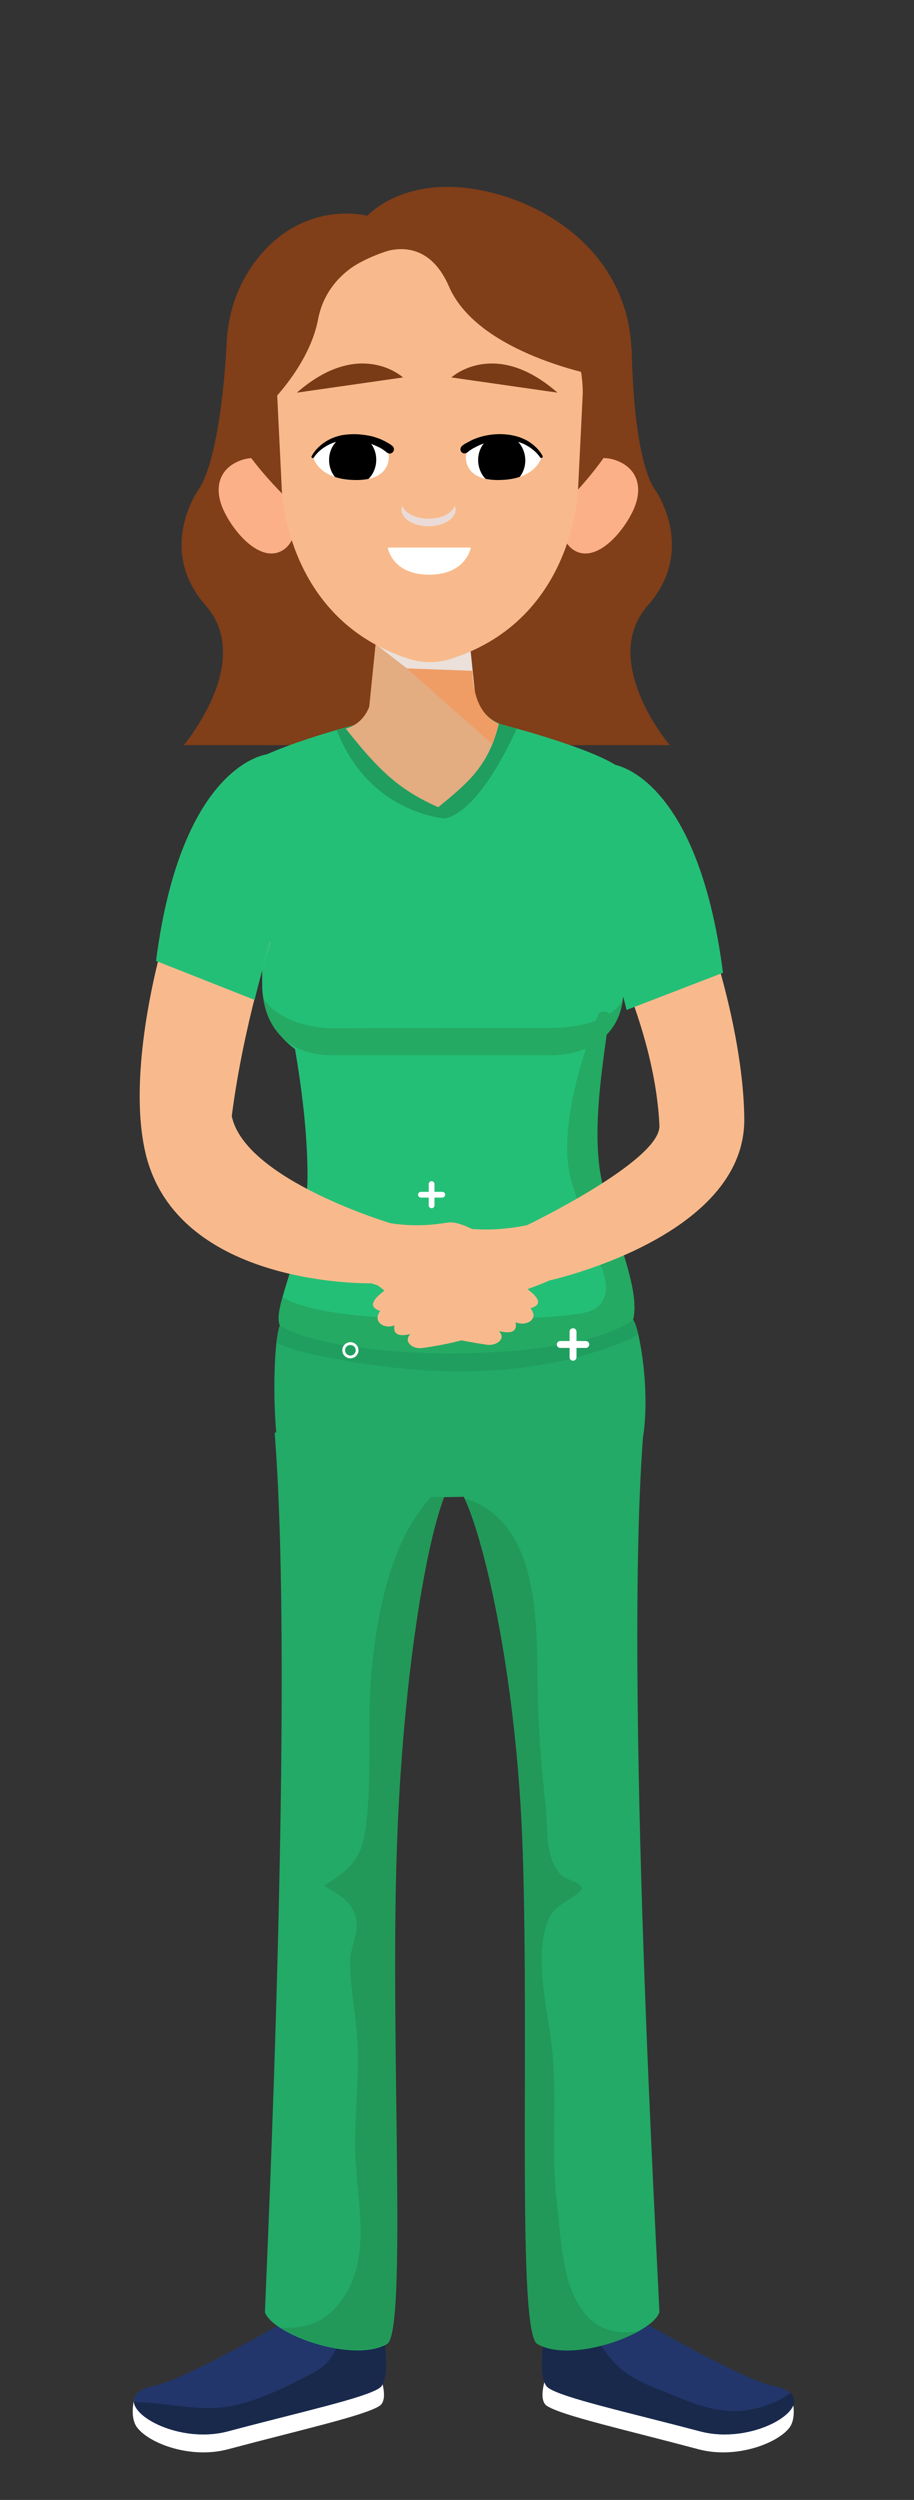 <?xml version="1.0" encoding="utf-8"?>
<!-- Generator: Adobe Illustrator 24.3.0, SVG Export Plug-In . SVG Version: 6.00 Build 0)  -->
<svg version="1.1" id="Layer_1" xmlns="http://www.w3.org/2000/svg" xmlns:xlink="http://www.w3.org/1999/xlink" x="0px" y="0px"
	 viewBox="0 0 300.5 821.3" style="enable-background:new 0 0 300.5 821.3;" xml:space="preserve">
<rect x="0" y="0" width="300.5" height="821.3" fill="#333333" stroke="none"/>
<style type="text/css">
	.st0{fill:#FFFFFF;}
	.st1{fill:#22366B;}
	.st2{fill:#18294C;}
	.st3{fill:#22AA66;}
	.st4{fill:#229958;}
	.st5{fill:#209E5F;}
	.st6{fill:#803E19;}
	.st7{fill:#FBB087;}
	.st8{fill:none;}
	.st9{fill:#E3AC81;}
	.st10{fill:#EBE0DA;}
	.st11{fill:#F8BA8C;}
	.st12{clip-path:url(#SVGID_2_);}
	.st13{clip-path:url(#SVGID_4_);}
	.st14{fill:#793B16;}
	.st15{fill:#24BF77;}
	.st16{fill:#24AA63;}
	.st17{fill:#EF9D65;}
	.st18{fill:none;stroke:#FFFFFF;stroke-width:2.27;stroke-linecap:round;stroke-linejoin:round;}
	.st19{fill:none;stroke:#FFFFFF;stroke-width:1.89;stroke-linecap:round;stroke-linejoin:round;}
	.st20{fill:none;stroke:#FFFFFF;stroke-width:0.91;stroke-linecap:round;stroke-linejoin:round;}
	.st21{fill:#EADBD8;}
</style>
<g id="BACKGROUND">
</g>
<g id="OBJECT">
	<path class="st0" d="M74.8,804.7c24.4-6.5,45.1-11.1,50-14.3c3.3-2.2-0.1-10.7-0.1-10.7L98.4,766L44,788.8c0,0-1.3,5.4,1,8.6
		C48.9,802.7,62.5,807.9,74.8,804.7z"/>
	<path class="st0" d="M229.8,804.7c-24.4-6.5-45.1-11.1-50-14.3c-3.3-2.2,0.1-10.7,0.1-10.7l26.3-13.7l54.4,22.9c0,0,1.3,5.4-1,8.6
		C255.7,802.7,242.1,807.9,229.8,804.7z"/>
	<path class="st1" d="M230.3,798.8c-24.4-6.5-45.2-11-50-14.3s0-24.9,0-24.9l26.4,0.5c0,0,36.7,21.5,47.3,23.7
		C273.1,787.5,250,803.9,230.3,798.8z"/>
	<path class="st2" d="M259.9,786.2c-5.4,4-13.4,6.2-19.8,5.9c-5.9-0.3-11.4-2.1-16.8-4.4c-5.6-2.3-12.3-4.5-17.3-8
		c-7.2-5.1-10.4-12.9-15.2-19.9l-10.5-0.2c0,0-4.8,21.5,0,24.9c4.8,3.3,25.6,7.9,50,14.3C247,803.2,266.2,792,259.9,786.2z"/>
	<path class="st3" d="M151.2,489.4c6.7,10.5,18.8,58.9,20.7,119.6c2.1,65.5-1.9,157.2,4.8,161.1c11.3,6.4,37.8-3.3,40.1-10.5
		c-0.5-13.9-11.7-207.7-5.3-288.7C174.1,449.1,136,465.4,151.2,489.4z"/>
	<path class="st4" d="M192.4,760.2c-7.8-9.2-7.9-25-9.3-36.4c-2.2-18.1,0.5-35.9-2-54.1c-1.6-11.8-5.7-28.6-0.4-39.9
		c1.9-4,7.4-5.7,10.2-8.7c1.9-2-4.3-3.6-5.5-4.4c-1.7-1-2.9-3.2-3.7-5c-2.3-5.4-1.7-12.5-2.3-18.3c-1.1-9.8-1.9-19.7-2.4-29.5
		c-1.2-22.8,3.6-63-24.2-71.6c6.9,14.8,17.4,60.5,19.2,116.7c2.1,65.5-1.9,157.2,4.8,161.1c8,4.6,23.7,1,32.9-4.1
		C203.3,766.8,197.2,765.9,192.4,760.2z"/>
	<path class="st1" d="M74.8,798.8c24.4-6.5,45.2-11,50-14.3s0-24.9,0-24.9L98.4,760c0,0-36.7,21.5-47.3,23.7
		C32,787.5,55.2,803.9,74.8,798.8z"/>
	<path class="st2" d="M124.8,759.6l-14,0.3c2.4,7.1,0.2,15.5-7.9,19.7c-8.2,4.3-17.6,9-26.6,10.8c-10.1,2.1-20.8-1-31-1.2
		c-0.5,0-0.9-0.1-1.3-0.3c0.2,5.9,16.4,13.7,30.8,9.9c24.4-6.5,45.2-11,50-14.3C129.6,781.1,124.8,759.6,124.8,759.6z"/>
	<path class="st3" d="M148.1,487.5c-6.7,10.5-15.8,60.8-17.7,121.5c-2.1,65.5,3.5,157.2-3.2,161.1c-11.3,6.4-37.8-3.3-40.1-10.5
		c0.5-14.3,9.7-207.4,3.2-288.8C127.8,449,163.3,463.6,148.1,487.5z"/>
	<path class="st4" d="M148.1,487.5c0.5-0.8,0.9-1.5,1.3-2.3c-19.2,13-24.8,40.2-27.1,62.3c-1.6,15.6-0.2,31-1.4,46.5
		c-0.5,6.1-0.9,13.2-5,18.1c-2.6,3.1-5.9,5.3-9.3,7.4c3.5,2.3,7.8,4.3,9.5,8c3.3,7-1.2,11-1,18c0.3,10.1,2.6,20.1,2.6,30.3
		c0,10.3-1.1,20.5-0.9,30.8c0.3,15.1,5.4,33.8-3.4,47.5c-6,9.2-12.5,10.9-21,10.7c8.9,5.6,26.2,10,34.7,5.1
		c6.7-3.8,1.1-95.6,3.2-161.1C132.3,548.3,141.4,498.1,148.1,487.5z"/>
	<path class="st3" d="M211.6,470.9c-3.2,26.1-117,27.9-120.2,4.9c-1.5-10.9-1.5-26-0.5-34.8c0.3-2.4,0.6-4.3,1.1-5.6
		c2-6,112.9-18.2,116.1-1.7c0.4,0,1,1.7,1.7,4.5C211.4,445,213.2,458.4,211.6,470.9z"/>
	<path class="st5" d="M209.8,438.3c-1.7,1.2-3.6,2-5.6,2.8c-29.4,11.8-62.5,11.2-93.6,5.4c-6.3-1.2-13.5-2.5-19.7-5.4
		c0.3-2.4,0.6-4.3,1.1-5.6c2-6,112.9-18.2,116.1-1.7C208.5,433.7,209.1,435.4,209.8,438.3z"/>
	<g>
		<path class="st6" d="M74.4,114.7c0,0-1.7,35.7-9.3,46.4c0,0-13.7,19.4,2.5,37.8s-7.2,45.9-7.2,45.9H139V110.1L74.4,114.7z"/>
		<path class="st6" d="M207.7,114.8c0,0,0.2,35.6,7.8,46.3c0,0,13.7,19.4-2.5,37.8s7.2,45.9,7.2,45.9h-78.5V110.1L207.7,114.8z"/>
		<path class="st6" d="M203.4,125.9c0,34.8-28.2,62.9-62.9,62.9s-62.9-28.2-62.9-62.9c0-34.8,28.2-57.6,62.9-57.6
			S203.4,91.1,203.4,125.9z"/>
		<g>
			<g>
				<g>
					<path class="st7" d="M95.6,159.9c3.2,7.2,3,18.9-3.9,21.5s-15-6.7-18.3-14c-3.2-7.2-1.3-13.5,5.6-16.1
						C85.9,148.7,92.4,152.6,95.6,159.9z"/>
				</g>
			</g>
			<line class="st8" x1="81.1" y1="160" x2="92.6" y2="169.1"/>
		</g>
		<g>
			<g>
				<g>
					<path class="st7" d="M186.1,159.9c-3.2,7.2-3,18.9,3.9,21.5s15-6.7,18.3-14c3.2-7.2,1.3-13.5-5.6-16.1
						C195.8,148.7,189.3,152.6,186.1,159.9z"/>
				</g>
			</g>
			<line class="st8" x1="201.8" y1="160" x2="190.3" y2="169.1"/>
		</g>
		<path class="st6" d="M198.4,150.5c0,0-25.1,37-57,37s-58.8-37-58.8-37c0-30.6,26.9-74,58.8-74S198.4,119.8,198.4,150.5z"/>
		<g>
			<polygon class="st9" points="124.7,199.6 117.4,271.5 160.5,271.5 153.1,198.9 			"/>
			<polygon class="st10" points="123.7,211.8 157.2,237.7 153.6,202.9 			"/>
		</g>
		<g>
			<g>
				<path id="XMLID_12_" class="st11" d="M141.4,80.3L141.4,80.3c-26.7,0-50.3,23.4-50.3,48.9l1.5,30.6c0,0,0.6,43.4,41.7,56.6
					c4.6,1.5,9.5,1.5,14.1,0c41.2-13.2,41.7-56.6,41.7-56.6l1.5-30.6C191.7,103.7,168.1,80.3,141.4,80.3z"/>
			</g>
		</g>
		<g>
			<g>
				<g>
					<g>
						<path id="XMLID_11_" class="st0" d="M153.2,149.8c0,0,0.1-6.5,12.5-5.6c11.1,0.8,12.4,5.8,12.4,5.8s-1.6,7.5-13.8,7.7
							C152.1,158,153.2,149.8,153.2,149.8z"/>
					</g>
					<g>
						<g>
							<defs>
								<path id="SVGID_1_" d="M153.2,149.8c0,0,0.1-6.5,12.5-5.6c11.1,0.8,12.4,5.8,12.4,5.8s-1.6,7.5-13.8,7.7
									C152.1,158,153.2,149.8,153.2,149.8z"/>
							</defs>
							<clipPath id="SVGID_2_">
								<use xlink:href="#SVGID_1_"  style="overflow:visible;"/>
							</clipPath>
							<path class="st12" d="M172.7,151.3c0,4.6-3.5,8.4-7.8,8.3c-4.3,0-7.7-3.8-7.7-8.5c0-4.6,3.5-8.4,7.8-8.3
								C169.3,142.8,172.7,146.6,172.7,151.3z"/>
						</g>
					</g>
				</g>
				<g>
					<path d="M151.9,146.5c0.6-0.5,1.1-0.8,1.7-1.1c0.6-0.3,1.1-0.6,1.7-0.9c1.2-0.5,2.3-0.9,3.5-1.2c2.4-0.6,4.9-0.8,7.3-0.6
						c2.5,0.2,4.9,0.8,7.1,2c2.1,1.2,4,2.9,5.2,5.1c0.1,0.2,0,0.5-0.2,0.6s-0.5,0.1-0.6-0.1l0,0c-1.2-1.8-3.1-3.3-5.1-4.3
						s-4.3-1.4-6.5-1.4s-4.5,0.4-6.6,1c-1.1,0.3-2.1,0.8-3.1,1.3c-0.5,0.3-1,0.5-1.4,0.8s-0.9,0.6-1.2,0.9l0,0
						c-0.6,0.5-1.5,0.5-2-0.1S151.3,147.1,151.9,146.5C151.9,146.6,151.9,146.5,151.9,146.5z"/>
				</g>
			</g>
			<g>
				<g>
					<g>
						<path id="XMLID_10_" class="st0" d="M127.8,149.8c0,0-0.1-6.5-12.5-5.6c-11.1,0.8-12.4,5.8-12.4,5.8s1.5,7.5,13.7,7.7
							C128.8,158,127.8,149.8,127.8,149.8z"/>
					</g>
					<g>
						<g>
							<defs>
								<path id="SVGID_3_" d="M127.8,149.8c0,0-0.1-6.5-12.5-5.6c-11.1,0.8-12.4,5.8-12.4,5.8s1.5,7.5,13.7,7.7
									C128.8,158,127.8,149.8,127.8,149.8z"/>
							</defs>
							<clipPath id="SVGID_4_">
								<use xlink:href="#SVGID_3_"  style="overflow:visible;"/>
							</clipPath>
							<path class="st13" d="M108.2,151.2c0,4.6,3.5,8.4,7.8,8.3c4.3,0,7.7-3.8,7.7-8.5c0-4.6-3.5-8.4-7.8-8.3
								C111.6,142.8,108.1,146.6,108.2,151.2z"/>
						</g>
					</g>
				</g>
				<g>
					<path d="M127.1,148.6c-0.3-0.3-0.8-0.6-1.2-0.9c-0.4-0.3-0.9-0.6-1.4-0.8c-1-0.5-2-0.9-3.1-1.3c-2.1-0.7-4.4-1-6.6-1
						s-4.5,0.4-6.5,1.4s-3.9,2.4-5.1,4.3l0,0c-0.1,0.2-0.4,0.3-0.6,0.1c-0.2-0.1-0.3-0.4-0.1-0.6c1.2-2.2,3.1-3.9,5.2-5.1
						c2.1-1.2,4.6-1.9,7.1-2c2.5-0.2,4.9,0.1,7.3,0.6c1.2,0.3,2.4,0.7,3.5,1.2c0.6,0.3,1.1,0.5,1.7,0.9c0.6,0.3,1.1,0.6,1.7,1.1
						c0.6,0.5,0.7,1.4,0.2,2S127.8,149.2,127.1,148.6C127.2,148.7,127.1,148.7,127.1,148.6L127.1,148.6z"/>
				</g>
			</g>
			<path class="st14" d="M148.4,124c0,0,14.2-13.1,34.9,5L148.4,124z"/>
			<path class="st14" d="M132.5,124c0,0-14.2-13.1-34.9,5L132.5,124z"/>
			<path class="st0" d="M127.5,179.9h27.3c0,0-1.5,8.9-13.7,8.9C128.8,188.8,127.5,179.9,127.5,179.9z"/>
		</g>
		<path class="st6" d="M123.7,83.8c0,0-15.9,4.5-19.1,21c-3.3,17.5-19.9,31.7-19.9,31.7s7.1-41.9,7.8-43.2
			C93.3,92,123.7,83.8,123.7,83.8z"/>
		<path class="st6" d="M123.7,83.8c0,0,15.7-8.6,23.9,10.3c9.6,22.3,49.3,29.4,49.3,29.4S202,97,176.1,86
			C150.3,74.9,139.5,74.6,123.7,83.8z"/>
		<path class="st6" d="M120.8,70.9c0,0,12.5-14.2,39.7-7.9c22.8,5.3,45.9,22.7,47.1,51.7l-10.3,9.4L157.2,83L120.8,70.9z"/>
		<path class="st6" d="M120.8,70.9c0,0-19.7-5.4-35.2,12.9C65,108.2,79.2,140,79.2,140l25.1-45.5L120.8,70.9z"/>
	</g>
	<path class="st15" d="M208.1,433.7c-22.4,15.1-98,13.3-116.1,1.7c-0.8-1.9-0.3-5,0.9-9.3c2.6-9.4,8.4-24.1,8.2-41
		c-0.3-34.8-12-76.2-12-76.2s6.4,2.6-0.2-0.6c0-0.1-0.1-0.2-0.1-0.3c-0.1-0.2-0.1-0.4-0.2-0.6c0,0,0,0,0-0.1l0,0
		c0-0.1-0.1-0.2-0.1-0.3c-0.2-0.8-0.5-1.7-0.9-2.8c-0.2-0.7-0.4-1.4-0.6-2.1c-0.1-0.2-0.1-0.4-0.2-0.6c-0.1-0.4-0.3-0.8-0.4-1.3
		c0,0,0,0,0-0.1l0,0c-1.7-5.6-3.4-11.7-4.8-17.5c-0.2-0.9-0.5-1.9-0.7-2.8c0-0.1,0-0.1,0-0.2c-2.6-10.1-5.1-23.9-3-25.7
		c0.3-0.4,0.8-0.8,1.3-1.2l0,0c6-5.2,24.6-11.1,37.3-14.5l0,0c6.9-1.9,21.1-5.3,24.9-6c0,0,12.1,2.7,25,6.2l0,0
		c13.5,3.6,32.1,9.5,37.6,14.1l0,0c0.6,0.5,1.1,1,1.4,1.5c1.2,1.8,0.7,9.3-0.3,20.4c-1.1,12.2-2.2,24.5-2.6,36.9c0,0.2,0,0.3,0,0.4
		c-0.3,6.9-1.2,14.1-2.2,21.4c-2.2,16.5-5.1,33.5-3.5,48.9C198.4,398.4,211.2,421.9,208.1,433.7z"/>
	<path class="st15" d="M179.2,349.6h-67c-14.3,0-26-11.7-26-26v-4.4c0-14.3,11.7-26,26-26h67c14.3,0,20.2,0.5,20.2,14.8l5.8,15.5
		C205.2,337.9,193.5,349.6,179.2,349.6z"/>
	<path class="st16" d="M208.1,433.7c-22.4,15.1-98,13.3-116.1,1.7c-0.8-1.9-0.3-5,0.9-9.3c15.6,10.5,89.3,7.7,99.5,5.1
		c11.1-2.7,5.3-14.9,5.3-14.9s-3.5-7.4-9.7-27.8c-6.3-20.4,8.9-55.6,8.9-55.6c1-0.9,2.2-0.8,3.5,0.1c-2.2,16.5-5.1,33.5-3.5,48.9
		C198.4,398.4,211.2,421.9,208.1,433.7z"/>
	<path class="st5" d="M169.9,239.4c-2.7,6-12.9,27.2-23.6,29.5c0,0-24.9-1.5-35.6-29c2-0.6,3.9-1.1,5.8-1.6l0,0
		c0.2-0.1,0.4-0.2,0.6-0.3c0.1-0.1,0.3-0.2,0.4-0.3c1.3-0.9,3.3-2.5,5.4-5.4c0.1-0.2,0.2-0.3,0.3-0.5c0.2-0.3,0.4-0.6,0.6-1
		c0.1-0.2,0.2-0.4,0.3-0.6c0.5-1,0.9-2,1.2-3.2c2.1-0.1,4.6-0.2,7.2-0.3l0,0c7.4-0.2,16.2,0,23.4,1.1c0.7,2.3,1.5,3.9,2.6,5.5
		c2.3,3.3,6.3,4.7,7.4,5c0.2,0.1,0.3,0.1,0.3,0.1l0,0C167.6,238.7,168.7,239,169.9,239.4z"/>
	<path class="st9" d="M122.7,219.2c1,12.8-2.9,18.3-9,20.2c10.7,13.5,17.3,20,30.4,25.8c9-7.5,16.4-13,19.9-27.4
		c-6.3-2.8-8.4-9.3-8.7-17.4L122.7,219.2z"/>
	<path class="st17" d="M133.8,219.6l28.1,24.9l2.1-6.7c-6.3-2.8-8.4-9.3-8.7-17.4L133.8,219.6z"/>
	<path class="st16" d="M86.6,328c0,0,1.3,18.7,22.8,18.7c18.3,0,71.6,0,71.6,0s21.2,0.9,23.8-18.3c0,0-3.8,9.3-24.1,9.3
		c-16.8,0-72.3,0.1-72.3,0.1S92.9,337.6,86.6,328z"/>
	<path class="st11" d="M180.5,420.7l-7-18.3c0,0,43.8-21.1,43.3-32.6c-1.3-29.3-16.2-58.2-16.2-58.2s-7.3-58.3,6.3-52.7
		c13.6,5.6,37.6,68.9,37.8,109C244.7,406.7,180.5,420.7,180.5,420.7z"/>
	<path class="st11" d="M202.6,290.3c16.2,4,22,7.9,31.3,78.2v0.3c0.7,8.9-2.9,17.6-9.7,23.4c-11.7,10-31.5,25-52.5,31.9
		c-5.5,4.2-11.9,12.5-15.6,14.6c-3.7,2.1-14.9,3.9-17.6,4.2c-2.8,0.3-6-2.1-3.6-4.6c-4.2,1-5.7-0.2-5.2-2.9
		c-3.2,1.4-7.4-1.1-4.7-4.7c-1.6-0.6-4.6-1.8,0.4-5.9c5-4.1,10.8-9,10.8-9s-6.3,0.5-4.5-2.4c1.7-3,13-10.8,17.9-10.3
		s35.4,7.5,74.2-30c-2.9-9.9-10.3-37-10.3-37"/>
	<path class="st11" d="M87.5,279.3c-17.3,3.7-22.2,15.7-31,86.1v0.3c-0.6,8.9,3.2,17.4,10.1,23.1c12.6,10.2,34.5,26.2,57.6,33.5
		c6,4.3,13,12.7,17,15c4,2.2,16,4.1,19,4.5s6.4-2,3.8-4.5c4.5,1.1,6.1-0.1,5.5-2.9c3.5,1.5,7.9-1,4.9-4.6c1.7-0.5,4.9-1.7-0.5-5.9
		s-11.6-9.2-11.6-9.2s6.7,0.7,4.8-2.4c-1.9-3-14.1-11.1-19.3-10.7s-32.8,8.3-75-30c3-9.9,8.6-52.8,8.6-52.8"/>
	<path class="st11" d="M122.1,421.6l6.7-19.6c0,0-48.2-14.3-52.6-35.3c3.7-29.2,12.6-56.9,12.6-56.9s2.4-59.5-10.7-52.9
		c-13.1,6.7-39.6,83.3-30.2,122.2C58.6,423.1,122.1,421.6,122.1,421.6z"/>
	<path class="st15" d="M87.9,247.8c0,0-28.2,2.8-36.6,67.9l32.4,12.8c0,0,8.4-34.6,12.5-37.6C100.4,287.9,91.5,246.6,87.9,247.8z"/>
	<path class="st15" d="M201.8,251.2c0,0,27.5,3.3,35.9,68.4L206,331.8c0,0-8.4-34.6-12.5-37.6C189.4,291.3,198.3,250,201.8,251.2z"
		/>
	<g>
		<line class="st18" x1="188.4" y1="437.5" x2="188.4" y2="445.9"/>
		<line class="st18" x1="192.6" y1="441.7" x2="184.2" y2="441.7"/>
		<line class="st19" x1="141.9" y1="389" x2="141.9" y2="396"/>
		<line class="st19" x1="145.4" y1="392.5" x2="138.4" y2="392.5"/>
		<circle class="st20" cx="115.2" cy="443.6" r="2.2"/>
	</g>
	<path class="st21" d="M140.9,170.4c-4.2,0-7.8-1.8-8.7-4.3c-0.1,0.4-0.2,0.8-0.2,1.3c0,3.1,4,5.5,8.9,5.5s8.9-2.5,8.9-5.5
		c0-0.4-0.1-0.9-0.2-1.3C148.7,168.6,145.2,170.4,140.9,170.4z"/>
</g>
</svg>
